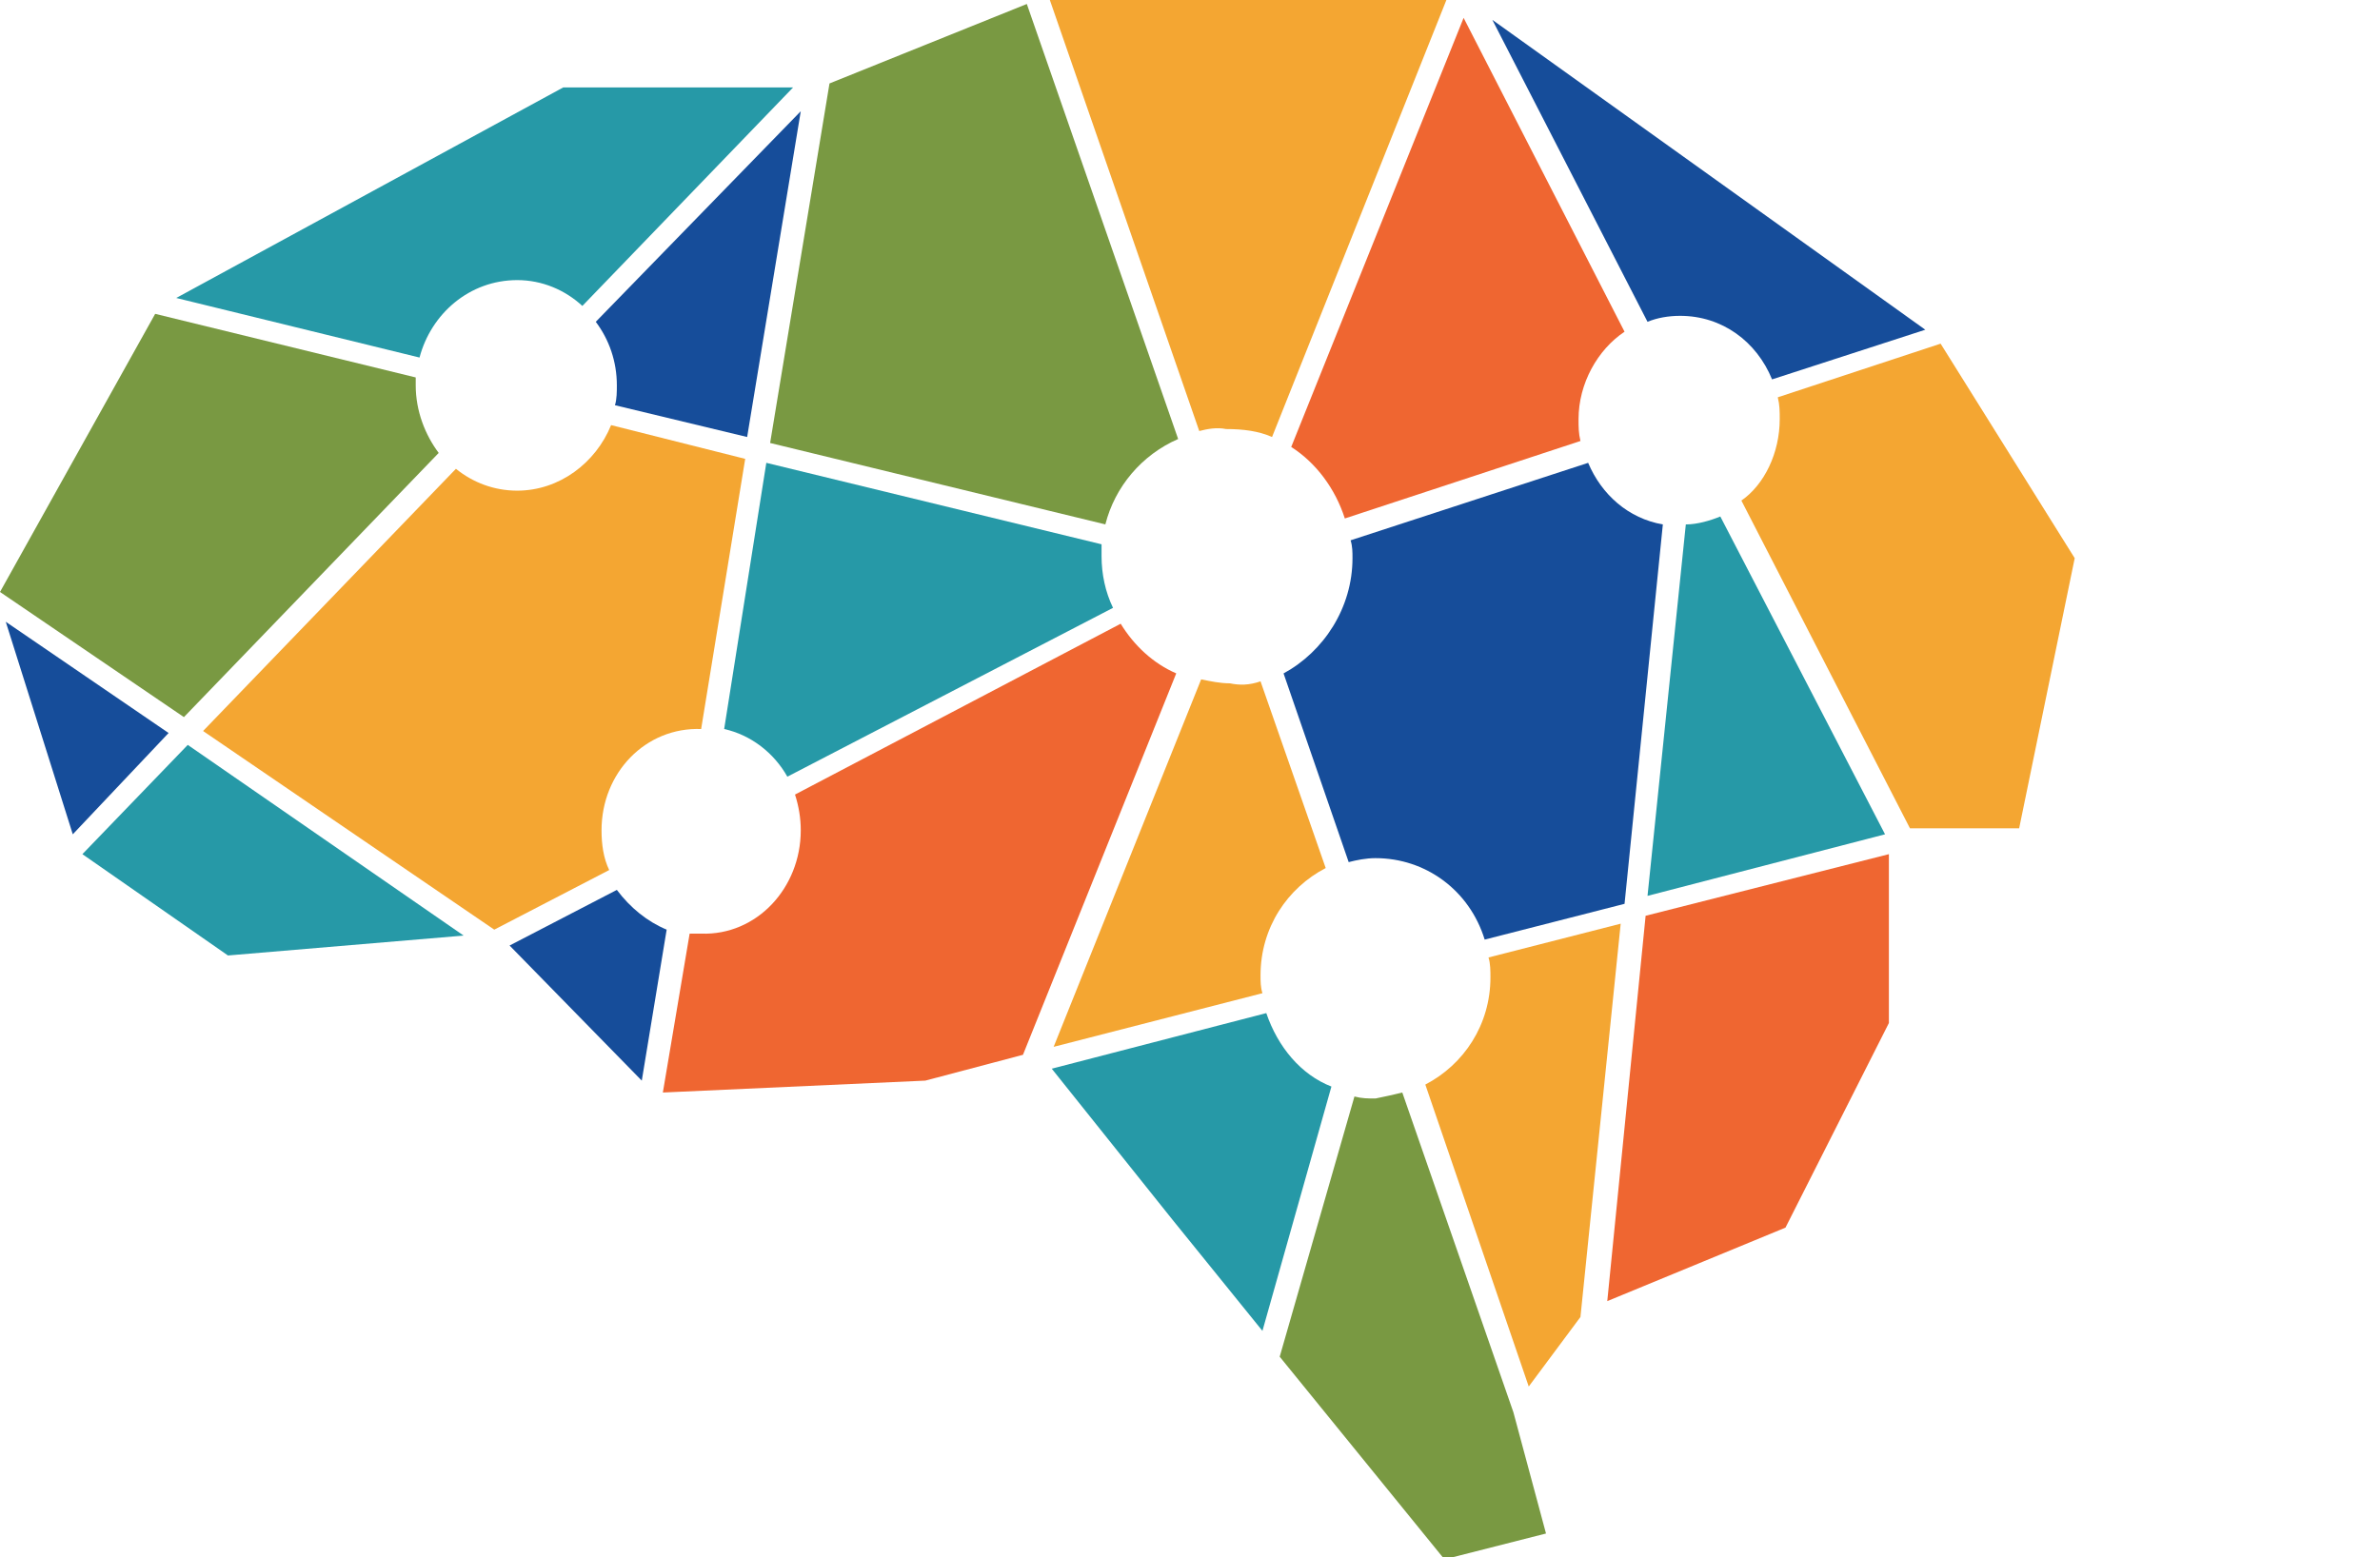 <svg viewBox="0 0 55 36" fill="none" xmlns="http://www.w3.org/2000/svg">
<g clip-path="url(#clip0)">
<path d="M36.479 9.689C36.479 9.872 36.479 10.01 36.523 10.194L31.078 11.985C30.857 11.296 30.414 10.699 29.839 10.332L33.823 0.413L37.542 7.668C36.922 8.081 36.479 8.862 36.479 9.689Z" fill="#EF6631"/>
<path d="M27.714 9.964L24.261 0H33.425L29.396 10.102C29.086 9.964 28.732 9.918 28.333 9.918C28.112 9.872 27.891 9.918 27.714 9.964Z" fill="#F4A632"/>
<path d="M31.787 19.837C31.565 19.837 31.344 19.883 31.167 19.929L29.662 15.567C30.591 15.062 31.255 14.051 31.255 12.903C31.255 12.765 31.255 12.628 31.211 12.49L36.701 10.699C37.011 11.434 37.63 11.985 38.427 12.123L37.542 20.893L34.31 21.72C33.956 20.572 32.938 19.837 31.787 19.837Z" fill="#164D9A"/>
<path d="M43.562 19.286L38.073 20.709L38.958 12.123C39.224 12.123 39.534 12.031 39.755 11.939L43.562 19.286Z" fill="#2699A7"/>
<path d="M13.768 7.439L18.505 2.571L17.266 10.102L14.211 9.367C14.255 9.229 14.255 9.046 14.255 8.908C14.255 8.357 14.078 7.852 13.768 7.439Z" fill="#164D9A"/>
<path d="M29.13 15.75L30.636 20.066C29.75 20.526 29.13 21.444 29.13 22.546C29.13 22.684 29.13 22.822 29.174 22.959L24.349 24.199L27.758 15.704C27.979 15.75 28.201 15.796 28.422 15.796C28.643 15.842 28.865 15.842 29.13 15.75Z" fill="#F4A632"/>
<path d="M15.406 21.49L14.831 24.98L11.776 21.857L14.255 20.571C14.565 20.985 14.963 21.306 15.406 21.49Z" fill="#164D9A"/>
<path d="M10.138 10.47L4.25 16.577L0 13.684L3.586 7.255L9.607 8.725C9.607 8.771 9.607 8.863 9.607 8.908C9.607 9.505 9.828 10.056 10.138 10.47Z" fill="#799942"/>
<path d="M25.721 14.051L18.195 17.954C17.886 17.403 17.354 16.99 16.735 16.852L17.709 10.699L25.456 12.582C25.456 12.674 25.456 12.765 25.456 12.857C25.456 13.271 25.544 13.684 25.721 14.051Z" fill="#2699A7"/>
<path d="M25.544 12.122L17.797 10.24L19.169 1.929L23.729 0.092L27.226 10.148C26.385 10.515 25.765 11.25 25.544 12.122Z" fill="#799942"/>
<path d="M13.901 19.194C13.901 19.515 13.945 19.837 14.078 20.112L11.422 21.49L4.693 16.898L10.536 10.837C10.935 11.158 11.422 11.342 11.953 11.342C12.927 11.342 13.768 10.699 14.122 9.827L17.221 10.607L16.203 16.852C14.919 16.806 13.901 17.862 13.901 19.194Z" fill="#F4A632"/>
<path d="M43.651 19.745V23.648L41.261 28.378L37.143 30.077L38.029 21.169L43.651 19.745Z" fill="#EF6631"/>
<path d="M18.505 19.194C18.505 18.919 18.461 18.643 18.372 18.367L25.898 14.418C26.208 14.924 26.651 15.337 27.182 15.566L23.64 24.383L21.383 24.98L15.318 25.255L15.937 21.582C16.026 21.582 16.114 21.582 16.203 21.582C17.487 21.628 18.505 20.526 18.505 19.194Z" fill="#EF6631"/>
<path d="M30.768 25.117L29.174 30.765L27.094 28.194L24.305 24.704L29.263 23.419C29.529 24.199 30.06 24.842 30.768 25.117Z" fill="#2699A7"/>
<path d="M10.714 21.627L5.268 22.087L1.904 19.745L4.339 17.219L10.714 21.627Z" fill="#2699A7"/>
<path d="M32.406 25.255L34.974 32.648L35.727 35.449L33.38 36.046L29.573 31.362L31.3 25.347C31.477 25.393 31.61 25.393 31.787 25.393C32.008 25.347 32.229 25.301 32.406 25.255Z" fill="#799942"/>
<path d="M1.682 19.286L0.133 14.373L3.896 16.944L1.682 19.286Z" fill="#164D9A"/>
<path d="M38.826 7.301C38.56 7.301 38.294 7.347 38.073 7.439L34.487 0.459L44.492 7.622L40.951 8.77C40.596 7.898 39.8 7.301 38.826 7.301Z" fill="#164D9A"/>
<path d="M41.128 9.689C41.128 9.505 41.128 9.367 41.083 9.184L44.846 7.944L47.945 12.903L46.661 19.148H44.138L40.242 11.571C40.773 11.204 41.128 10.469 41.128 9.689Z" fill="#F4A632"/>
<path d="M34.443 22.592C34.443 22.454 34.443 22.27 34.398 22.133L37.453 21.352L36.523 30.444L35.328 32.051L32.938 25.071C33.823 24.612 34.443 23.694 34.443 22.592Z" fill="#F4A632"/>
<path d="M9.695 8.265L4.073 6.888L13.016 2.021H18.328L13.458 7.072C13.06 6.704 12.529 6.475 11.953 6.475C10.846 6.475 9.961 7.255 9.695 8.265Z" fill="#2699A7"/>
</g>
<defs>
<clipPath id="clip0">
<rect width="136" height="36" fill="white"/>
</clipPath>
</defs>
</svg>
